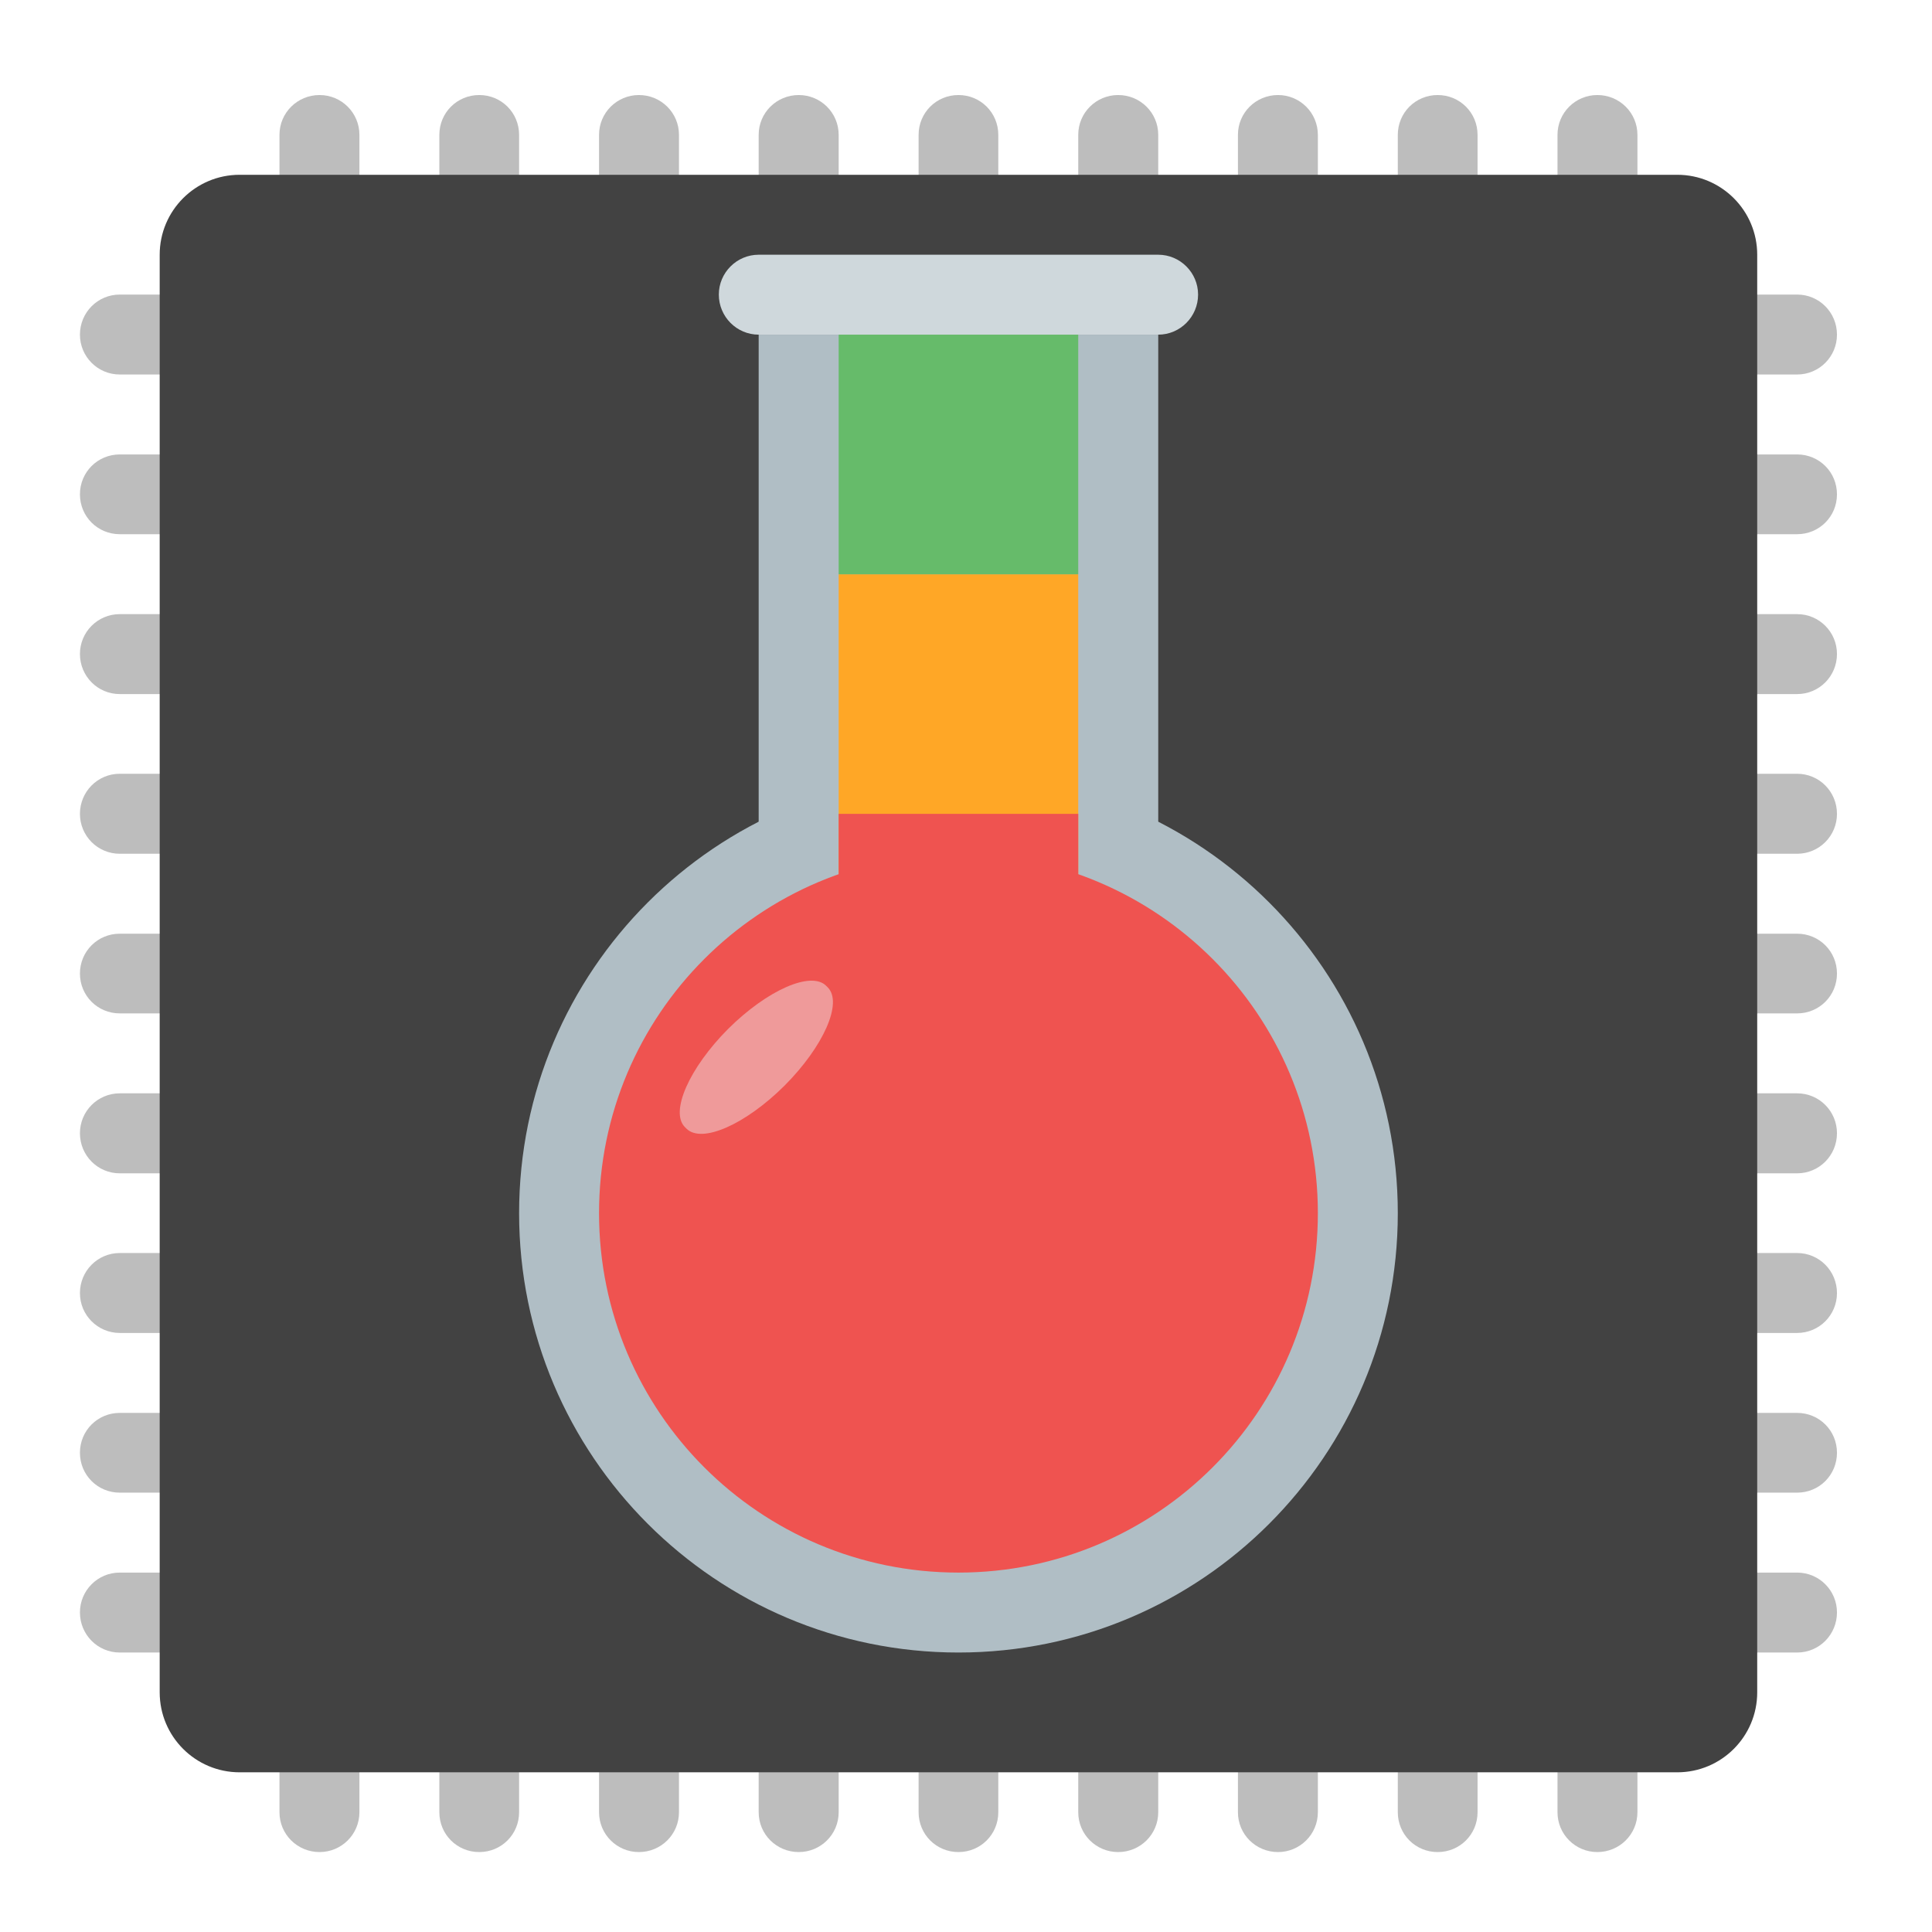 
<svg xmlns="http://www.w3.org/2000/svg" xmlns:xlink="http://www.w3.org/1999/xlink" width="32px" height="32px" viewBox="0 0 32 32" version="1.1">
<g id="surface1">
<path style=" stroke:none;fill-rule:nonzero;fill:rgb(74.118%,74.118%,74.118%);fill-opacity:1;" d="M 5.293 1.574 C 4.926 1.574 4.629 1.867 4.629 2.234 L 4.629 4.879 L 1.984 4.879 C 1.617 4.879 1.324 5.176 1.324 5.543 C 1.324 5.906 1.617 6.203 1.984 6.203 L 4.629 6.203 L 4.629 7.527 L 1.984 7.527 C 1.617 7.527 1.324 7.82 1.324 8.188 C 1.324 8.555 1.617 8.848 1.984 8.848 L 4.629 8.848 L 4.629 10.172 L 1.984 10.172 C 1.617 10.172 1.324 10.469 1.324 10.832 C 1.324 11.199 1.617 11.496 1.984 11.496 L 4.629 11.496 L 4.629 12.816 L 1.984 12.816 C 1.617 12.816 1.324 13.113 1.324 13.48 C 1.324 13.844 1.617 14.141 1.984 14.141 L 4.629 14.141 L 4.629 15.465 L 1.984 15.465 C 1.617 15.465 1.324 15.758 1.324 16.125 C 1.324 16.492 1.617 16.785 1.984 16.785 L 4.629 16.785 L 4.629 18.109 L 1.984 18.109 C 1.617 18.109 1.324 18.406 1.324 18.77 C 1.324 19.137 1.617 19.434 1.984 19.434 L 4.629 19.434 L 4.629 20.754 L 1.984 20.754 C 1.617 20.754 1.324 21.051 1.324 21.418 C 1.324 21.781 1.617 22.078 1.984 22.078 L 4.629 22.078 L 4.629 23.402 L 1.984 23.402 C 1.617 23.402 1.324 23.695 1.324 24.062 C 1.324 24.43 1.617 24.723 1.984 24.723 L 4.629 24.723 L 4.629 26.047 L 1.984 26.047 C 1.617 26.047 1.324 26.344 1.324 26.707 C 1.324 27.074 1.617 27.371 1.984 27.371 L 4.629 27.371 L 4.629 30.016 C 4.629 30.383 4.926 30.676 5.293 30.676 C 5.656 30.676 5.953 30.383 5.953 30.016 L 5.953 27.371 L 7.277 27.371 L 7.277 30.016 C 7.277 30.383 7.57 30.676 7.938 30.676 C 8.305 30.676 8.598 30.383 8.598 30.016 L 8.598 27.371 L 9.922 27.371 L 9.922 30.016 C 9.922 30.383 10.219 30.676 10.582 30.676 C 10.949 30.676 11.246 30.383 11.246 30.016 L 11.246 27.371 L 12.566 27.371 L 12.566 30.016 C 12.566 30.383 12.863 30.676 13.23 30.676 C 13.594 30.676 13.891 30.383 13.891 30.016 L 13.891 27.371 L 15.215 27.371 L 15.215 30.016 C 15.215 30.383 15.508 30.676 15.875 30.676 C 16.242 30.676 16.535 30.383 16.535 30.016 L 16.535 27.371 L 17.859 27.371 L 17.859 30.016 C 17.859 30.383 18.156 30.676 18.52 30.676 C 18.887 30.676 19.184 30.383 19.184 30.016 L 19.184 27.371 L 20.504 27.371 L 20.504 30.016 C 20.504 30.383 20.801 30.676 21.168 30.676 C 21.531 30.676 21.828 30.383 21.828 30.016 L 21.828 27.371 L 23.152 27.371 L 23.152 30.016 C 23.152 30.383 23.445 30.676 23.812 30.676 C 24.18 30.676 24.473 30.383 24.473 30.016 L 24.473 27.371 L 25.797 27.371 L 25.797 30.016 C 25.797 30.383 26.094 30.676 26.457 30.676 C 26.824 30.676 27.121 30.383 27.121 30.016 L 27.121 27.371 L 29.766 27.371 C 30.133 27.371 30.426 27.074 30.426 26.707 C 30.426 26.344 30.133 26.047 29.766 26.047 L 27.121 26.047 L 27.121 24.723 L 29.766 24.723 C 30.133 24.723 30.426 24.43 30.426 24.062 C 30.426 23.695 30.133 23.402 29.766 23.402 L 27.121 23.402 L 27.121 22.078 L 29.766 22.078 C 30.133 22.078 30.426 21.781 30.426 21.418 C 30.426 21.051 30.133 20.754 29.766 20.754 L 27.121 20.754 L 27.121 19.434 L 29.766 19.434 C 30.133 19.434 30.426 19.137 30.426 18.77 C 30.426 18.406 30.133 18.109 29.766 18.109 L 27.121 18.109 L 27.121 16.785 L 29.766 16.785 C 30.133 16.785 30.426 16.492 30.426 16.125 C 30.426 15.758 30.133 15.465 29.766 15.465 L 27.121 15.465 L 27.121 14.141 L 29.766 14.141 C 30.133 14.141 30.426 13.844 30.426 13.48 C 30.426 13.113 30.133 12.816 29.766 12.816 L 27.121 12.816 L 27.121 11.496 L 29.766 11.496 C 30.133 11.496 30.426 11.199 30.426 10.832 C 30.426 10.469 30.133 10.172 29.766 10.172 L 27.121 10.172 L 27.121 8.848 L 29.766 8.848 C 30.133 8.848 30.426 8.555 30.426 8.188 C 30.426 7.82 30.133 7.527 29.766 7.527 L 27.121 7.527 L 27.121 6.203 L 29.766 6.203 C 30.133 6.203 30.426 5.906 30.426 5.543 C 30.426 5.176 30.133 4.879 29.766 4.879 L 27.121 4.879 L 27.121 2.234 C 27.121 1.867 26.824 1.574 26.457 1.574 C 26.094 1.574 25.797 1.867 25.797 2.234 L 25.797 4.879 L 24.473 4.879 L 24.473 2.234 C 24.473 1.867 24.18 1.574 23.812 1.574 C 23.445 1.574 23.152 1.867 23.152 2.234 L 23.152 4.879 L 21.828 4.879 L 21.828 2.234 C 21.828 1.867 21.531 1.574 21.168 1.574 C 20.801 1.574 20.504 1.867 20.504 2.234 L 20.504 4.879 L 19.184 4.879 L 19.184 2.234 C 19.184 1.867 18.887 1.574 18.52 1.574 C 18.156 1.574 17.859 1.867 17.859 2.234 L 17.859 4.879 L 16.535 4.879 L 16.535 2.234 C 16.535 1.867 16.242 1.574 15.875 1.574 C 15.508 1.574 15.215 1.867 15.215 2.234 L 15.215 4.879 L 13.891 4.879 L 13.891 2.234 C 13.891 1.867 13.594 1.574 13.23 1.574 C 12.863 1.574 12.566 1.867 12.566 2.234 L 12.566 4.879 L 11.246 4.879 L 11.246 2.234 C 11.246 1.867 10.949 1.574 10.582 1.574 C 10.219 1.574 9.922 1.867 9.922 2.234 L 9.922 4.879 L 8.598 4.879 L 8.598 2.234 C 8.598 1.867 8.305 1.574 7.938 1.574 C 7.57 1.574 7.277 1.867 7.277 2.234 L 7.277 4.879 L 5.953 4.879 L 5.953 2.234 C 5.953 1.867 5.656 1.574 5.293 1.574 Z M 5.953 6.203 L 7.277 6.203 L 7.277 7.527 L 5.953 7.527 Z M 8.598 6.203 L 9.922 6.203 L 9.922 7.527 L 8.598 7.527 Z M 11.246 6.203 L 12.566 6.203 L 12.566 7.527 L 11.246 7.527 Z M 13.891 6.203 L 15.215 6.203 L 15.215 7.527 L 13.891 7.527 Z M 16.535 6.203 L 17.859 6.203 L 17.859 7.527 L 16.535 7.527 Z M 19.184 6.203 L 20.504 6.203 L 20.504 7.527 L 19.184 7.527 Z M 21.828 6.203 L 23.152 6.203 L 23.152 7.527 L 21.828 7.527 Z M 24.473 6.203 L 25.797 6.203 L 25.797 7.527 L 24.473 7.527 Z M 5.953 8.848 L 7.277 8.848 L 7.277 10.172 L 5.953 10.172 Z M 8.598 8.848 L 9.922 8.848 L 9.922 10.172 L 8.598 10.172 Z M 11.246 8.848 L 12.566 8.848 L 12.566 10.172 L 11.246 10.172 Z M 13.891 8.848 L 15.215 8.848 L 15.215 10.172 L 13.891 10.172 Z M 16.535 8.848 L 17.859 8.848 L 17.859 10.172 L 16.535 10.172 Z M 19.184 8.848 L 20.504 8.848 L 20.504 10.172 L 19.184 10.172 Z M 21.828 8.848 L 23.152 8.848 L 23.152 10.172 L 21.828 10.172 Z M 24.473 8.848 L 25.797 8.848 L 25.797 10.172 L 24.473 10.172 Z M 5.953 11.496 L 7.277 11.496 L 7.277 12.816 L 5.953 12.816 Z M 8.598 11.496 L 9.922 11.496 L 9.922 12.816 L 8.598 12.816 Z M 11.246 11.496 L 12.566 11.496 L 12.566 12.816 L 11.246 12.816 Z M 13.891 11.496 L 15.215 11.496 L 15.215 12.816 L 13.891 12.816 Z M 16.535 11.496 L 17.859 11.496 L 17.859 12.816 L 16.535 12.816 Z M 19.184 11.496 L 20.504 11.496 L 20.504 12.816 L 19.184 12.816 Z M 21.828 11.496 L 23.152 11.496 L 23.152 12.816 L 21.828 12.816 Z M 24.473 11.496 L 25.797 11.496 L 25.797 12.816 L 24.473 12.816 Z M 5.953 14.141 L 7.277 14.141 L 7.277 15.465 L 5.953 15.465 Z M 8.598 14.141 L 9.922 14.141 L 9.922 15.465 L 8.598 15.465 Z M 11.246 14.141 L 12.566 14.141 L 12.566 15.465 L 11.246 15.465 Z M 13.891 14.141 L 15.215 14.141 L 15.215 15.465 L 13.891 15.465 Z M 16.535 14.141 L 17.859 14.141 L 17.859 15.465 L 16.535 15.465 Z M 19.184 14.141 L 20.504 14.141 L 20.504 15.465 L 19.184 15.465 Z M 21.828 14.141 L 23.152 14.141 L 23.152 15.465 L 21.828 15.465 Z M 24.473 14.141 L 25.797 14.141 L 25.797 15.465 L 24.473 15.465 Z M 5.953 16.785 L 7.277 16.785 L 7.277 18.109 L 5.953 18.109 Z M 8.598 16.785 L 9.922 16.785 L 9.922 18.109 L 8.598 18.109 Z M 11.246 16.785 L 12.566 16.785 L 12.566 18.109 L 11.246 18.109 Z M 13.891 16.785 L 15.215 16.785 L 15.215 18.109 L 13.891 18.109 Z M 16.535 16.785 L 17.859 16.785 L 17.859 18.109 L 16.535 18.109 Z M 19.184 16.785 L 20.504 16.785 L 20.504 18.109 L 19.184 18.109 Z M 21.828 16.785 L 23.152 16.785 L 23.152 18.109 L 21.828 18.109 Z M 24.473 16.785 L 25.797 16.785 L 25.797 18.109 L 24.473 18.109 Z M 5.953 19.434 L 7.277 19.434 L 7.277 20.754 L 5.953 20.754 Z M 8.598 19.434 L 9.922 19.434 L 9.922 20.754 L 8.598 20.754 Z M 11.246 19.434 L 12.566 19.434 L 12.566 20.754 L 11.246 20.754 Z M 13.891 19.434 L 15.215 19.434 L 15.215 20.754 L 13.891 20.754 Z M 16.535 19.434 L 17.859 19.434 L 17.859 20.754 L 16.535 20.754 Z M 19.184 19.434 L 20.504 19.434 L 20.504 20.754 L 19.184 20.754 Z M 21.828 19.434 L 23.152 19.434 L 23.152 20.754 L 21.828 20.754 Z M 24.473 19.434 L 25.797 19.434 L 25.797 20.754 L 24.473 20.754 Z M 5.953 22.078 L 7.277 22.078 L 7.277 23.402 L 5.953 23.402 Z M 8.598 22.078 L 9.922 22.078 L 9.922 23.402 L 8.598 23.402 Z M 11.246 22.078 L 12.566 22.078 L 12.566 23.402 L 11.246 23.402 Z M 13.891 22.078 L 15.215 22.078 L 15.215 23.402 L 13.891 23.402 Z M 16.535 22.078 L 17.859 22.078 L 17.859 23.402 L 16.535 23.402 Z M 19.184 22.078 L 20.504 22.078 L 20.504 23.402 L 19.184 23.402 Z M 21.828 22.078 L 23.152 22.078 L 23.152 23.402 L 21.828 23.402 Z M 24.473 22.078 L 25.797 22.078 L 25.797 23.402 L 24.473 23.402 Z M 5.953 24.723 L 7.277 24.723 L 7.277 26.047 L 5.953 26.047 Z M 8.598 24.723 L 9.922 24.723 L 9.922 26.047 L 8.598 26.047 Z M 11.246 24.723 L 12.566 24.723 L 12.566 26.047 L 11.246 26.047 Z M 13.891 24.723 L 15.215 24.723 L 15.215 26.047 L 13.891 26.047 Z M 16.535 24.723 L 17.859 24.723 L 17.859 26.047 L 16.535 26.047 Z M 19.184 24.723 L 20.504 24.723 L 20.504 26.047 L 19.184 26.047 Z M 21.828 24.723 L 23.152 24.723 L 23.152 26.047 L 21.828 26.047 Z M 24.473 24.723 L 25.797 24.723 L 25.797 26.047 L 24.473 26.047 Z M 24.473 24.723 "/>
<path style=" stroke:none;fill-rule:nonzero;fill:rgb(25.882%,25.882%,25.882%);fill-opacity:1;" d="M 3.969 2.895 L 27.781 2.895 C 28.512 2.895 29.105 3.488 29.105 4.219 L 29.105 28.031 C 29.105 28.762 28.512 29.355 27.781 29.355 L 3.969 29.355 C 3.238 29.355 2.645 28.762 2.645 28.031 L 2.645 4.219 C 2.645 3.488 3.238 2.895 3.969 2.895 Z M 3.969 2.895 "/>
<path style=" stroke:none;fill-rule:nonzero;fill:rgb(69.02%,74.51%,77.255%);fill-opacity:1;" d="M 15.875 12.816 C 19.895 12.816 23.152 16.074 23.152 20.094 C 23.152 24.113 19.895 27.371 15.875 27.371 C 11.855 27.371 8.598 24.113 8.598 20.094 C 8.598 16.074 11.855 12.816 15.875 12.816 Z M 15.875 12.816 "/>
<path style=" stroke:none;fill-rule:nonzero;fill:rgb(69.02%,74.51%,77.255%);fill-opacity:1;" d="M 12.566 5.543 L 19.184 5.543 L 19.184 18.109 L 12.566 18.109 Z M 12.566 5.543 "/>
<path style=" stroke:none;fill-rule:nonzero;fill:rgb(100%,65.49%,14.902%);fill-opacity:1;" d="M 13.891 9.512 L 17.859 9.512 L 17.859 15.465 L 13.891 15.465 Z M 13.891 9.512 "/>
<path style=" stroke:none;fill-rule:nonzero;fill:rgb(93.725%,32.549%,31.373%);fill-opacity:1;" d="M 15.875 14.141 C 19.164 14.141 21.828 16.805 21.828 20.094 C 21.828 23.383 19.164 26.047 15.875 26.047 C 12.586 26.047 9.922 23.383 9.922 20.094 C 9.922 16.805 12.586 14.141 15.875 14.141 Z M 15.875 14.141 "/>
<path style=" stroke:none;fill-rule:nonzero;fill:rgb(81.176%,84.706%,86.275%);fill-opacity:1;" d="M 12.566 4.219 L 19.184 4.219 C 19.547 4.219 19.844 4.516 19.844 4.879 C 19.844 5.246 19.547 5.543 19.184 5.543 L 12.566 5.543 C 12.203 5.543 11.906 5.246 11.906 4.879 C 11.906 4.516 12.203 4.219 12.566 4.219 Z M 12.566 4.219 "/>
<path style=" stroke:none;fill-rule:nonzero;fill:rgb(40%,73.333%,41.569%);fill-opacity:1;" d="M 13.891 5.543 L 17.859 5.543 L 17.859 9.512 L 13.891 9.512 Z M 13.891 5.543 "/>
<path style=" stroke:none;fill-rule:nonzero;fill:rgb(93.725%,32.549%,31.373%);fill-opacity:1;" d="M 13.891 13.48 L 17.859 13.48 L 17.859 16.785 L 13.891 16.785 Z M 13.891 13.48 "/>
<path style=" stroke:none;fill-rule:nonzero;fill:rgb(93.725%,60.392%,60.392%);fill-opacity:1;" d="M 13.684 16.328 L 13.711 16.355 C 13.961 16.609 13.641 17.332 12.996 17.98 C 12.348 18.625 11.625 18.945 11.371 18.695 L 11.344 18.668 C 11.094 18.418 11.414 17.691 12.059 17.043 C 12.707 16.398 13.434 16.078 13.684 16.328 Z M 13.684 16.328 "/>
</g>
</svg>
